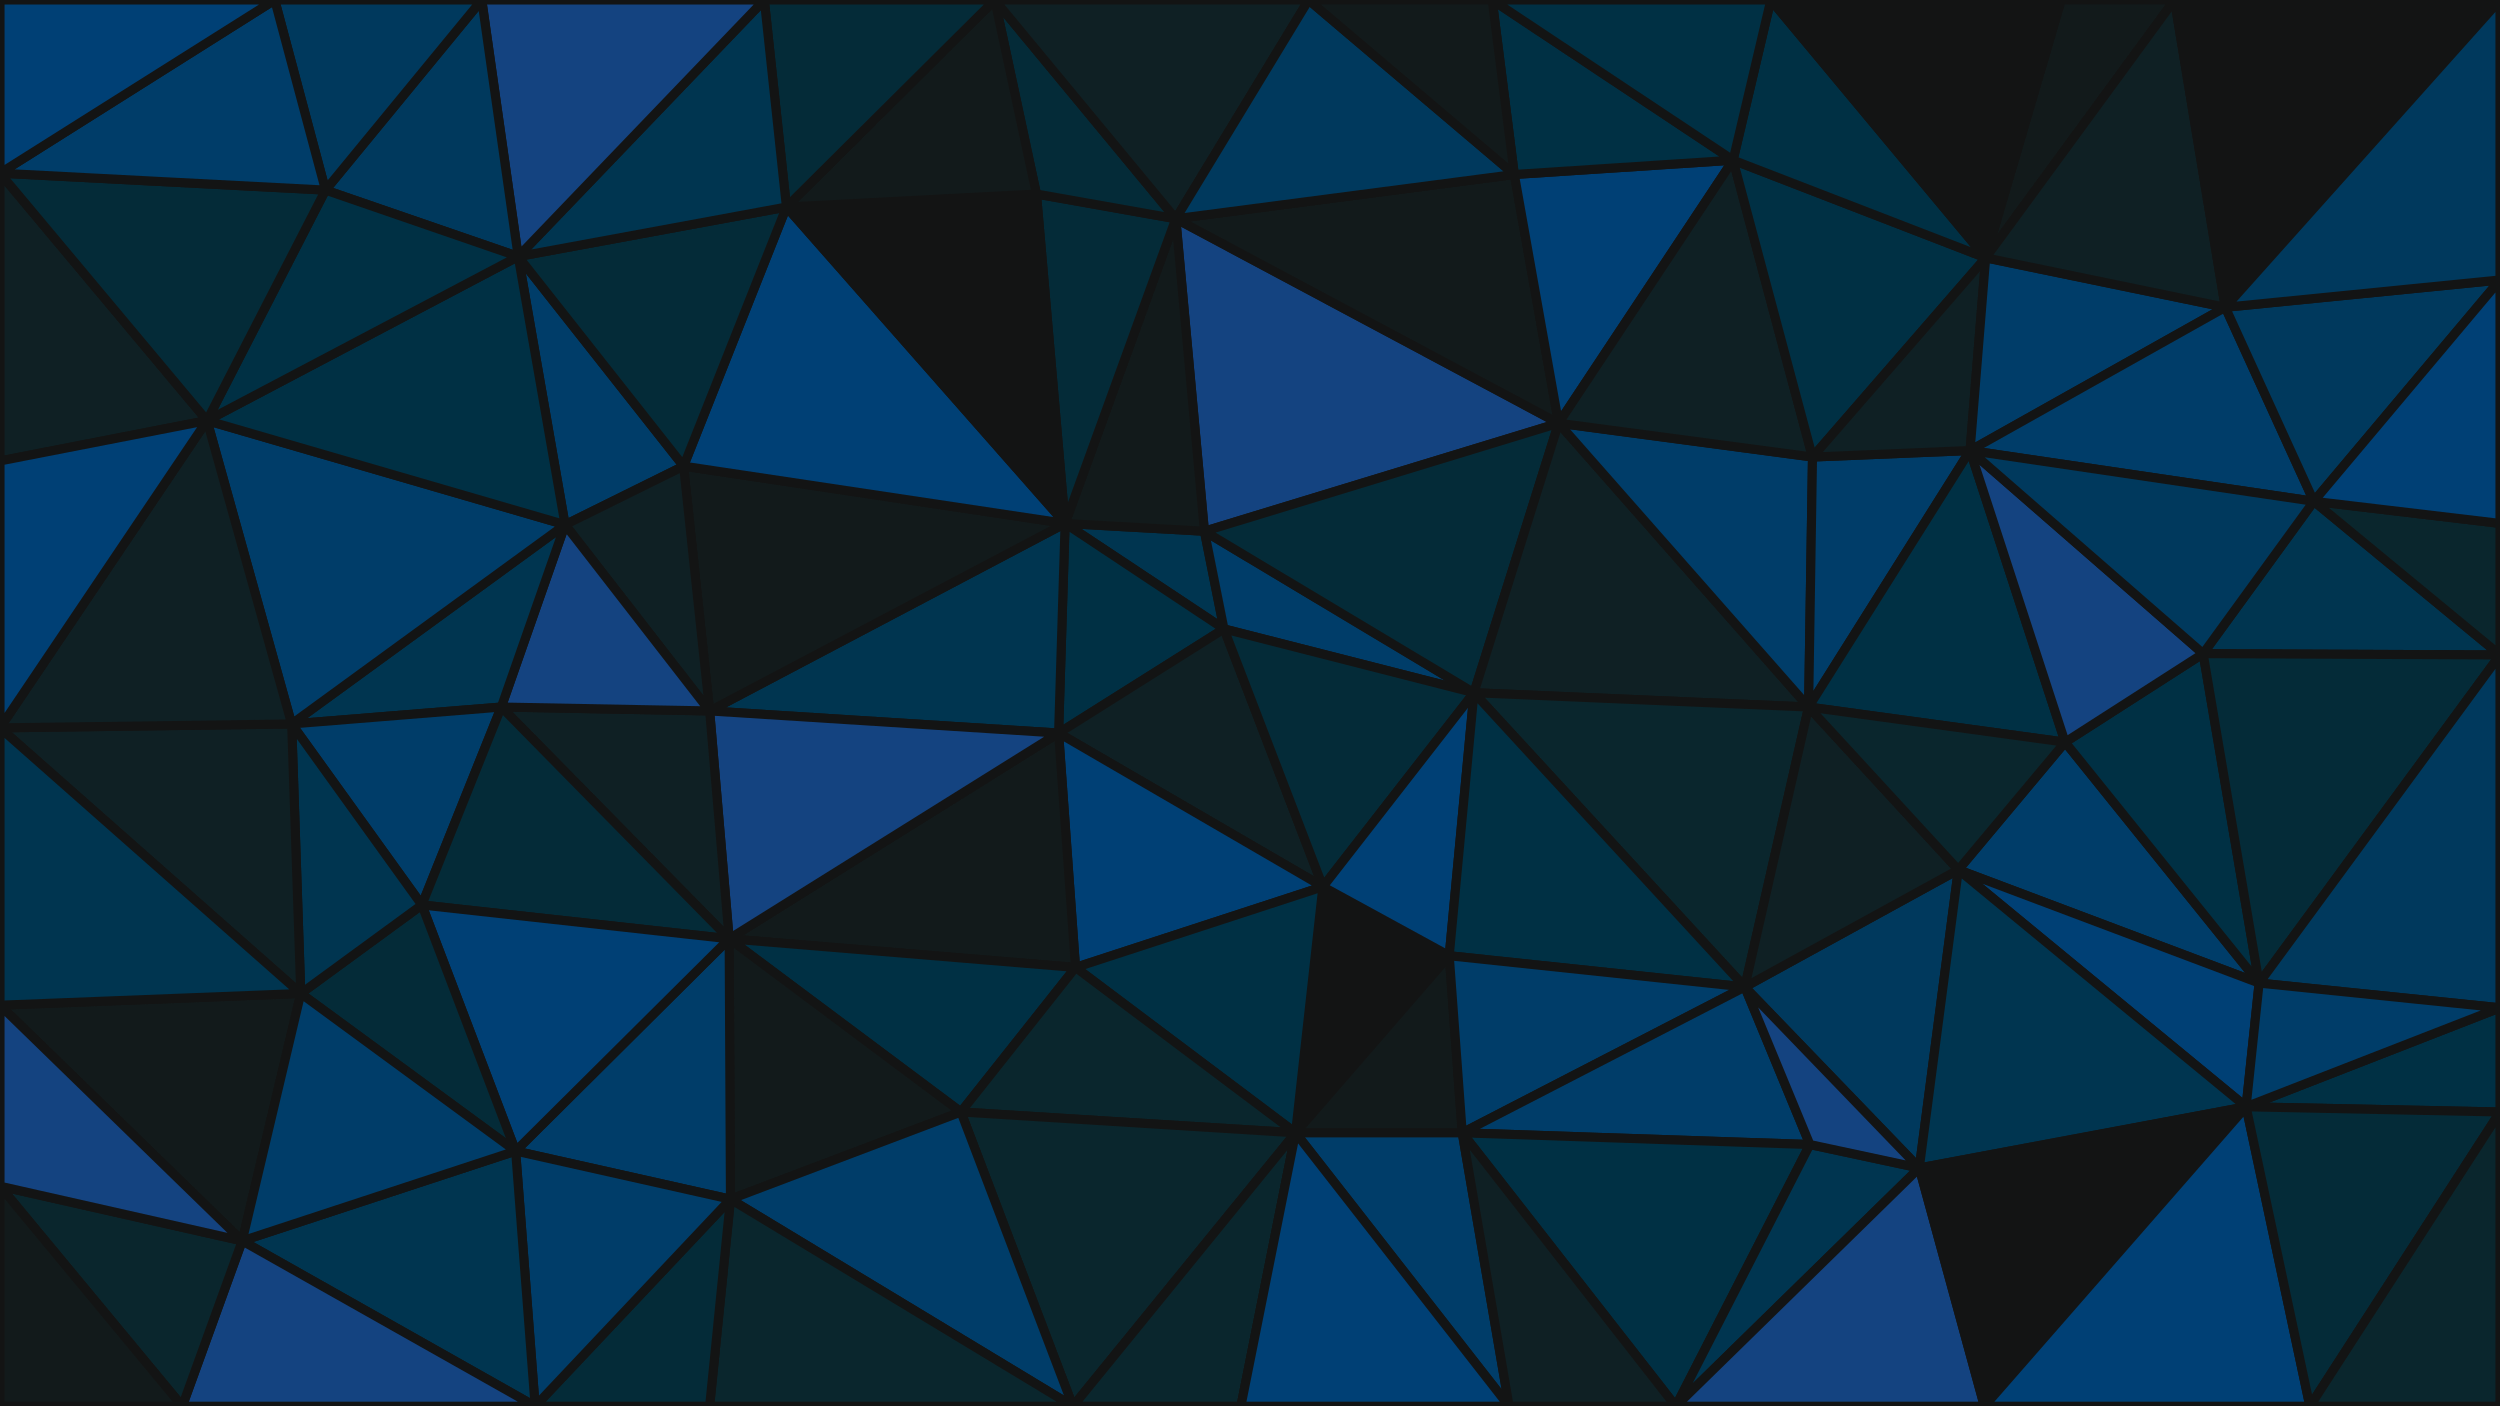 <svg id="visual" viewBox="0 0 1920 1080" width="1920" height="1080" xmlns="http://www.w3.org/2000/svg" xmlns:xlink="http://www.w3.org/1999/xlink" version="1.1"><g stroke-width="7" stroke-linejoin="bevel"><path d="M940 483L925 408L818 402Z" fill="#003550" stroke="#131414"></path><path d="M818 402L813 563L940 483Z" fill="#003044" stroke="#131414"></path><path d="M813 563L1016 681L940 483Z" fill="#0f2024" stroke="#131414"></path><path d="M940 483L1132 532L925 408Z" fill="#003d69" stroke="#131414"></path><path d="M1016 681L1132 532L940 483Z" fill="#042b38" stroke="#131414"></path><path d="M813 563L826 743L1016 681Z" fill="#004075" stroke="#131414"></path><path d="M1197 325L903 168L925 408Z" fill="#144380" stroke="#131414"></path><path d="M925 408L903 168L818 402Z" fill="#121a1b" stroke="#131414"></path><path d="M903 168L796 149L818 402Z" fill="#042b38" stroke="#131414"></path><path d="M818 402L545 546L813 563Z" fill="#003550" stroke="#131414"></path><path d="M525 358L545 546L818 402Z" fill="#121a1b" stroke="#131414"></path><path d="M813 563L560 721L826 743Z" fill="#121a1b" stroke="#131414"></path><path d="M1132 532L1197 325L925 408Z" fill="#042b38" stroke="#131414"></path><path d="M604 159L525 358L818 402Z" fill="#004075" stroke="#131414"></path><path d="M995 870L1113 734L1016 681Z" fill="#131414" stroke="#131414"></path><path d="M1016 681L1113 734L1132 532Z" fill="#004075" stroke="#131414"></path><path d="M1132 532L1389 543L1197 325Z" fill="#0f2024" stroke="#131414"></path><path d="M796 149L604 159L818 402Z" fill="#131414" stroke="#131414"></path><path d="M545 546L560 721L813 563Z" fill="#144380" stroke="#131414"></path><path d="M385 543L560 721L545 546Z" fill="#0f2024" stroke="#131414"></path><path d="M560 721L738 854L826 743Z" fill="#003044" stroke="#131414"></path><path d="M826 743L995 870L1016 681Z" fill="#003044" stroke="#131414"></path><path d="M738 854L995 870L826 743Z" fill="#0a262d" stroke="#131414"></path><path d="M398 197L434 403L525 358Z" fill="#003d69" stroke="#131414"></path><path d="M525 358L434 403L545 546Z" fill="#0f2024" stroke="#131414"></path><path d="M1197 325L1163 134L903 168Z" fill="#121a1b" stroke="#131414"></path><path d="M903 168L764 0L796 149Z" fill="#042b38" stroke="#131414"></path><path d="M796 149L764 0L604 159Z" fill="#121a1b" stroke="#131414"></path><path d="M1005 0L764 0L903 168Z" fill="#0f2024" stroke="#131414"></path><path d="M1163 134L1005 0L903 168Z" fill="#00395d" stroke="#131414"></path><path d="M995 870L1123 870L1113 734Z" fill="#121a1b" stroke="#131414"></path><path d="M1340 758L1389 543L1132 532Z" fill="#0a262d" stroke="#131414"></path><path d="M434 403L385 543L545 546Z" fill="#144380" stroke="#131414"></path><path d="M1340 758L1132 532L1113 734Z" fill="#003044" stroke="#131414"></path><path d="M1197 325L1331 123L1163 134Z" fill="#004075" stroke="#131414"></path><path d="M1389 543L1392 351L1197 325Z" fill="#003d69" stroke="#131414"></path><path d="M1331 123L1146 0L1163 134Z" fill="#003044" stroke="#131414"></path><path d="M1163 134L1146 0L1005 0Z" fill="#121a1b" stroke="#131414"></path><path d="M764 0L587 0L604 159Z" fill="#042b38" stroke="#131414"></path><path d="M604 159L398 197L525 358Z" fill="#042b38" stroke="#131414"></path><path d="M587 0L398 197L604 159Z" fill="#003550" stroke="#131414"></path><path d="M434 403L224 556L385 543Z" fill="#003550" stroke="#131414"></path><path d="M560 721L561 921L738 854Z" fill="#121a1b" stroke="#131414"></path><path d="M738 854L824 1080L995 870Z" fill="#0a262d" stroke="#131414"></path><path d="M995 870L1159 1080L1123 870Z" fill="#003d69" stroke="#131414"></path><path d="M396 884L561 921L560 721Z" fill="#003d69" stroke="#131414"></path><path d="M1123 870L1340 758L1113 734Z" fill="#003d69" stroke="#131414"></path><path d="M1392 351L1331 123L1197 325Z" fill="#0f2024" stroke="#131414"></path><path d="M224 556L324 695L385 543Z" fill="#003d69" stroke="#131414"></path><path d="M385 543L324 695L560 721Z" fill="#042b38" stroke="#131414"></path><path d="M561 921L824 1080L738 854Z" fill="#003d69" stroke="#131414"></path><path d="M1123 870L1390 879L1340 758Z" fill="#003d69" stroke="#131414"></path><path d="M824 1080L953 1080L995 870Z" fill="#0a262d" stroke="#131414"></path><path d="M324 695L396 884L560 721Z" fill="#004075" stroke="#131414"></path><path d="M561 921L545 1080L824 1080Z" fill="#0a262d" stroke="#131414"></path><path d="M159 323L224 556L434 403Z" fill="#003d69" stroke="#131414"></path><path d="M324 695L231 763L396 884Z" fill="#042b38" stroke="#131414"></path><path d="M1389 543L1513 346L1392 351Z" fill="#003d69" stroke="#131414"></path><path d="M1392 351L1525 198L1331 123Z" fill="#003044" stroke="#131414"></path><path d="M1586 570L1513 346L1389 543Z" fill="#003044" stroke="#131414"></path><path d="M1474 897L1504 668L1340 758Z" fill="#00395d" stroke="#131414"></path><path d="M1340 758L1504 668L1389 543Z" fill="#0f2024" stroke="#131414"></path><path d="M1287 1080L1390 879L1123 870Z" fill="#003044" stroke="#131414"></path><path d="M1525 198L1360 0L1331 123Z" fill="#003044" stroke="#131414"></path><path d="M1331 123L1360 0L1146 0Z" fill="#003044" stroke="#131414"></path><path d="M587 0L370 0L398 197Z" fill="#144380" stroke="#131414"></path><path d="M398 197L159 323L434 403Z" fill="#003044" stroke="#131414"></path><path d="M953 1080L1159 1080L995 870Z" fill="#004075" stroke="#131414"></path><path d="M370 0L250 146L398 197Z" fill="#00395d" stroke="#131414"></path><path d="M411 1080L545 1080L561 921Z" fill="#042b38" stroke="#131414"></path><path d="M1513 346L1525 198L1392 351Z" fill="#0f2024" stroke="#131414"></path><path d="M1709 236L1525 198L1513 346Z" fill="#003d69" stroke="#131414"></path><path d="M224 556L231 763L324 695Z" fill="#003550" stroke="#131414"></path><path d="M396 884L411 1080L561 921Z" fill="#003d69" stroke="#131414"></path><path d="M250 146L159 323L398 197Z" fill="#003044" stroke="#131414"></path><path d="M0 772L186 953L231 763Z" fill="#121a1b" stroke="#131414"></path><path d="M1735 755L1586 570L1504 668Z" fill="#003d69" stroke="#131414"></path><path d="M1504 668L1586 570L1389 543Z" fill="#0a262d" stroke="#131414"></path><path d="M1287 1080L1474 897L1390 879Z" fill="#003550" stroke="#131414"></path><path d="M1390 879L1474 897L1340 758Z" fill="#144380" stroke="#131414"></path><path d="M1159 1080L1287 1080L1123 870Z" fill="#0f2024" stroke="#131414"></path><path d="M186 953L411 1080L396 884Z" fill="#003550" stroke="#131414"></path><path d="M370 0L211 0L250 146Z" fill="#00395d" stroke="#131414"></path><path d="M0 133L0 354L159 323Z" fill="#0f2024" stroke="#131414"></path><path d="M1735 755L1692 502L1586 570Z" fill="#003044" stroke="#131414"></path><path d="M1586 570L1692 502L1513 346Z" fill="#144380" stroke="#131414"></path><path d="M0 559L231 763L224 556Z" fill="#0f2024" stroke="#131414"></path><path d="M231 763L186 953L396 884Z" fill="#003d69" stroke="#131414"></path><path d="M1670 0L1583 0L1525 198Z" fill="#121a1b" stroke="#131414"></path><path d="M1525 198L1583 0L1360 0Z" fill="#131414" stroke="#131414"></path><path d="M1777 385L1709 236L1513 346Z" fill="#003d69" stroke="#131414"></path><path d="M159 323L0 559L224 556Z" fill="#0f2024" stroke="#131414"></path><path d="M0 354L0 559L159 323Z" fill="#004075" stroke="#131414"></path><path d="M0 133L159 323L250 146Z" fill="#042b38" stroke="#131414"></path><path d="M1287 1080L1524 1080L1474 897Z" fill="#144380" stroke="#131414"></path><path d="M1725 850L1735 755L1504 668Z" fill="#004075" stroke="#131414"></path><path d="M1920 503L1777 385L1692 502Z" fill="#003550" stroke="#131414"></path><path d="M1692 502L1777 385L1513 346Z" fill="#00395d" stroke="#131414"></path><path d="M1725 850L1504 668L1474 897Z" fill="#003550" stroke="#131414"></path><path d="M1709 236L1670 0L1525 198Z" fill="#0f2024" stroke="#131414"></path><path d="M1920 0L1670 0L1709 236Z" fill="#131414" stroke="#131414"></path><path d="M0 559L0 772L231 763Z" fill="#003550" stroke="#131414"></path><path d="M211 0L0 133L250 146Z" fill="#003d69" stroke="#131414"></path><path d="M1524 1080L1725 850L1474 897Z" fill="#131414" stroke="#131414"></path><path d="M1735 755L1920 503L1692 502Z" fill="#042b38" stroke="#131414"></path><path d="M186 953L140 1080L411 1080Z" fill="#144380" stroke="#131414"></path><path d="M0 911L140 1080L186 953Z" fill="#0a262d" stroke="#131414"></path><path d="M0 772L0 911L186 953Z" fill="#144380" stroke="#131414"></path><path d="M211 0L0 0L0 133Z" fill="#004075" stroke="#131414"></path><path d="M1920 774L1920 503L1735 755Z" fill="#00395d" stroke="#131414"></path><path d="M1777 385L1920 215L1709 236Z" fill="#00395d" stroke="#131414"></path><path d="M1920 503L1920 402L1777 385Z" fill="#0a262d" stroke="#131414"></path><path d="M0 911L0 1080L140 1080Z" fill="#121a1b" stroke="#131414"></path><path d="M1920 402L1920 215L1777 385Z" fill="#004075" stroke="#131414"></path><path d="M1920 854L1920 774L1725 850Z" fill="#003044" stroke="#131414"></path><path d="M1725 850L1920 774L1735 755Z" fill="#003d69" stroke="#131414"></path><path d="M1524 1080L1774 1080L1725 850Z" fill="#004075" stroke="#131414"></path><path d="M1774 1080L1920 854L1725 850Z" fill="#042b38" stroke="#131414"></path><path d="M1920 215L1920 0L1709 236Z" fill="#00395d" stroke="#131414"></path><path d="M1774 1080L1920 1080L1920 854Z" fill="#0a262d" stroke="#131414"></path></g></svg>